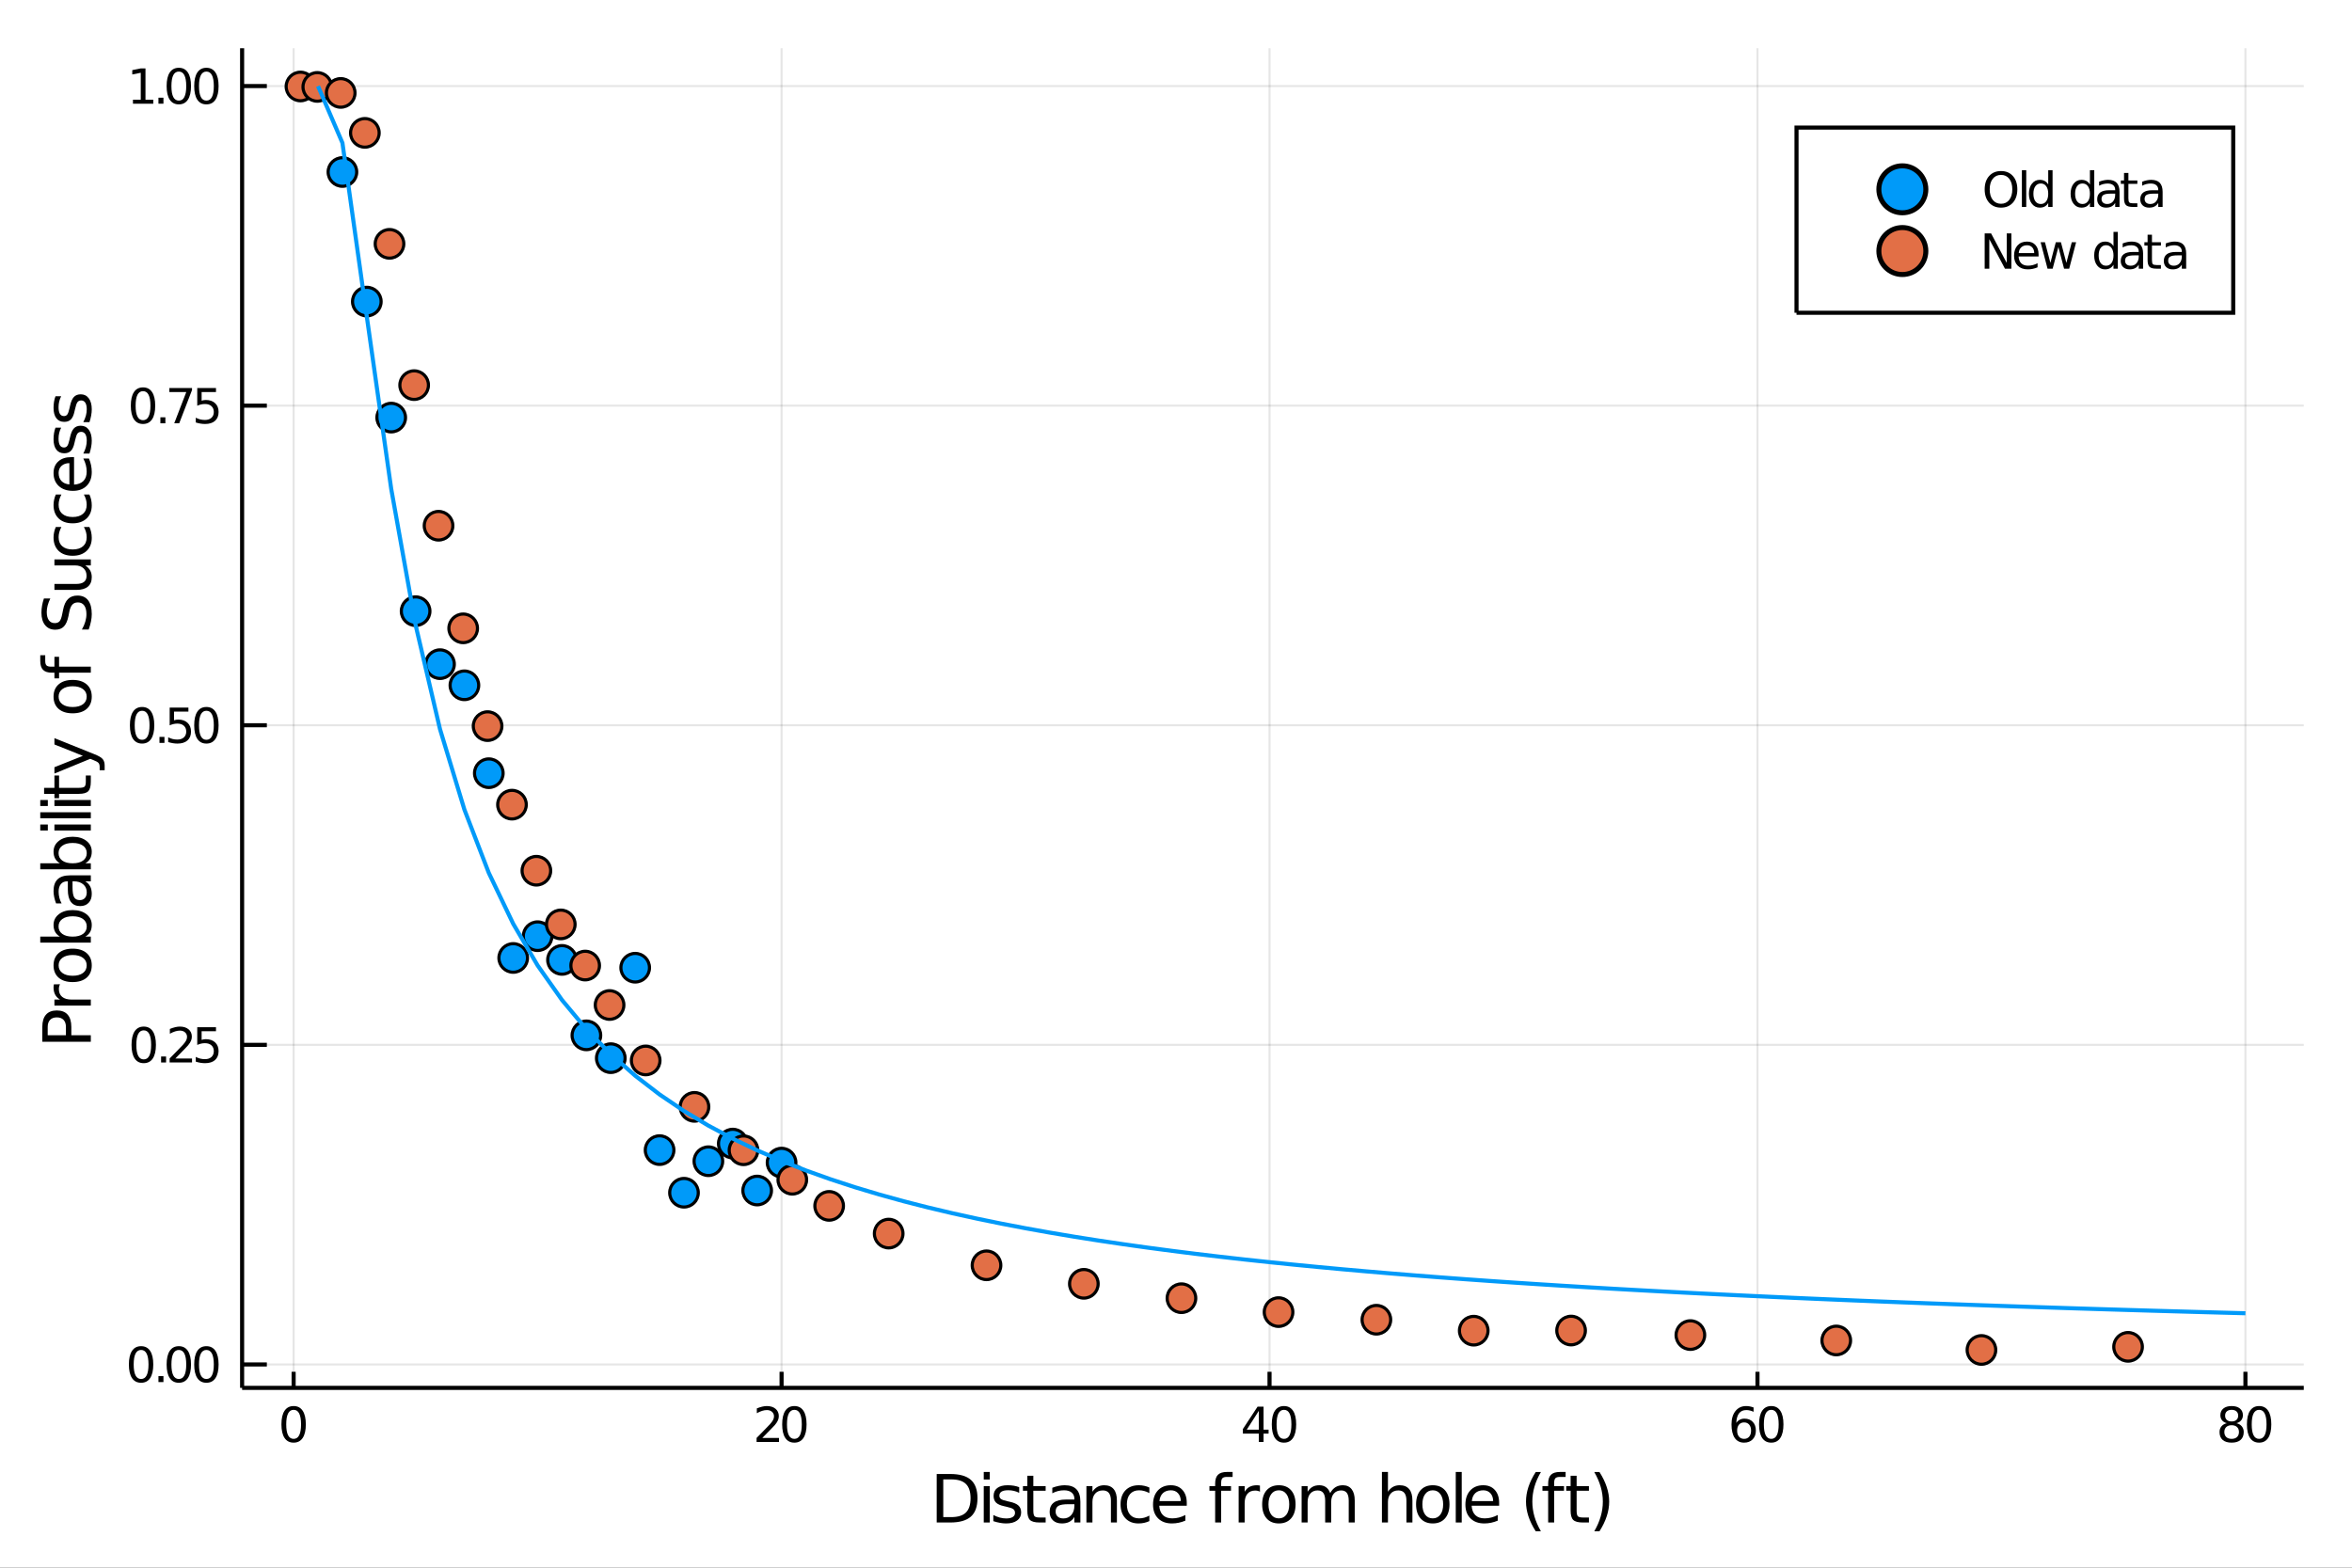 <?xml version="1.0" encoding="utf-8"?>
<svg xmlns="http://www.w3.org/2000/svg" xmlns:xlink="http://www.w3.org/1999/xlink" width="576" height="384" viewBox="0 0 2304 1536">
<rect x="0" y="0" width="2304" height="1536" fill="#333333" stroke="none"/>
<defs>
  <clipPath id="clip290">
    <rect x="0" y="0" width="2304" height="1536"/>
  </clipPath>
</defs>
<path clip-path="url(#clip290)" d="
M0 1536 L2304 1536 L2304 0 L0 0  Z
  " fill="#ffffff" fill-rule="evenodd" fill-opacity="1"/>
<defs>
  <clipPath id="clip291">
    <rect x="460" y="0" width="1614" height="1536"/>
  </clipPath>
</defs>
<path clip-path="url(#clip290)" d="
M237.17 1359.82 L2256.76 1359.82 L2256.76 47.244 L237.17 47.244  Z
  " fill="#ffffff" fill-rule="evenodd" fill-opacity="1"/>
<defs>
  <clipPath id="clip292">
    <rect x="237" y="47" width="2021" height="1314"/>
  </clipPath>
</defs>
<polyline clip-path="url(#clip292)" style="stroke:#000000; stroke-width:2; stroke-opacity:0.1; fill:none" points="
  287.636,1359.82 287.636,47.244 
  "/>
<polyline clip-path="url(#clip292)" style="stroke:#000000; stroke-width:2; stroke-opacity:0.1; fill:none" points="
  765.627,1359.82 765.627,47.244 
  "/>
<polyline clip-path="url(#clip292)" style="stroke:#000000; stroke-width:2; stroke-opacity:0.1; fill:none" points="
  1243.62,1359.82 1243.62,47.244 
  "/>
<polyline clip-path="url(#clip292)" style="stroke:#000000; stroke-width:2; stroke-opacity:0.1; fill:none" points="
  1721.61,1359.82 1721.61,47.244 
  "/>
<polyline clip-path="url(#clip292)" style="stroke:#000000; stroke-width:2; stroke-opacity:0.1; fill:none" points="
  2199.6,1359.82 2199.6,47.244 
  "/>
<polyline clip-path="url(#clip292)" style="stroke:#000000; stroke-width:2; stroke-opacity:0.1; fill:none" points="
  237.17,1336.87 2256.76,1336.87 
  "/>
<polyline clip-path="url(#clip292)" style="stroke:#000000; stroke-width:2; stroke-opacity:0.1; fill:none" points="
  237.17,1023.73 2256.76,1023.73 
  "/>
<polyline clip-path="url(#clip292)" style="stroke:#000000; stroke-width:2; stroke-opacity:0.1; fill:none" points="
  237.17,710.597 2256.76,710.597 
  "/>
<polyline clip-path="url(#clip292)" style="stroke:#000000; stroke-width:2; stroke-opacity:0.1; fill:none" points="
  237.17,397.459 2256.76,397.459 
  "/>
<polyline clip-path="url(#clip292)" style="stroke:#000000; stroke-width:2; stroke-opacity:0.1; fill:none" points="
  237.17,84.321 2256.76,84.321 
  "/>
<polyline clip-path="url(#clip290)" style="stroke:#000000; stroke-width:4; stroke-opacity:1; fill:none" points="
  237.17,1359.82 2256.76,1359.82 
  "/>
<polyline clip-path="url(#clip290)" style="stroke:#000000; stroke-width:4; stroke-opacity:1; fill:none" points="
  237.17,1359.82 237.17,47.244 
  "/>
<polyline clip-path="url(#clip290)" style="stroke:#000000; stroke-width:4; stroke-opacity:1; fill:none" points="
  287.636,1359.82 287.636,1344.07 
  "/>
<polyline clip-path="url(#clip290)" style="stroke:#000000; stroke-width:4; stroke-opacity:1; fill:none" points="
  765.627,1359.82 765.627,1344.07 
  "/>
<polyline clip-path="url(#clip290)" style="stroke:#000000; stroke-width:4; stroke-opacity:1; fill:none" points="
  1243.62,1359.82 1243.62,1344.07 
  "/>
<polyline clip-path="url(#clip290)" style="stroke:#000000; stroke-width:4; stroke-opacity:1; fill:none" points="
  1721.61,1359.82 1721.61,1344.07 
  "/>
<polyline clip-path="url(#clip290)" style="stroke:#000000; stroke-width:4; stroke-opacity:1; fill:none" points="
  2199.6,1359.82 2199.6,1344.07 
  "/>
<polyline clip-path="url(#clip290)" style="stroke:#000000; stroke-width:4; stroke-opacity:1; fill:none" points="
  237.17,1336.87 261.405,1336.87 
  "/>
<polyline clip-path="url(#clip290)" style="stroke:#000000; stroke-width:4; stroke-opacity:1; fill:none" points="
  237.17,1023.73 261.405,1023.73 
  "/>
<polyline clip-path="url(#clip290)" style="stroke:#000000; stroke-width:4; stroke-opacity:1; fill:none" points="
  237.17,710.597 261.405,710.597 
  "/>
<polyline clip-path="url(#clip290)" style="stroke:#000000; stroke-width:4; stroke-opacity:1; fill:none" points="
  237.17,397.459 261.405,397.459 
  "/>
<polyline clip-path="url(#clip290)" style="stroke:#000000; stroke-width:4; stroke-opacity:1; fill:none" points="
  237.17,84.321 261.405,84.321 
  "/>
<path clip-path="url(#clip290)" d="M 0 0 M287.636 1381.33 Q284.025 1381.33 282.196 1384.9 Q280.391 1388.44 280.391 1395.57 Q280.391 1402.67 282.196 1406.24 Q284.025 1409.78 287.636 1409.78 Q291.271 1409.78 293.076 1406.24 Q294.905 1402.67 294.905 1395.57 Q294.905 1388.44 293.076 1384.9 Q291.271 1381.33 287.636 1381.33 M287.636 1377.63 Q293.446 1377.63 296.502 1382.23 Q299.581 1386.82 299.581 1395.57 Q299.581 1404.29 296.502 1408.9 Q293.446 1413.48 287.636 1413.48 Q281.826 1413.48 278.747 1408.9 Q275.692 1404.29 275.692 1395.57 Q275.692 1386.82 278.747 1382.23 Q281.826 1377.63 287.636 1377.63 Z" fill="#000000" fill-rule="evenodd" fill-opacity="1" /><path clip-path="url(#clip290)" d="M 0 0 M746.773 1408.88 L763.092 1408.88 L763.092 1412.81 L741.148 1412.81 L741.148 1408.88 Q743.81 1406.12 748.393 1401.49 Q752.999 1396.84 754.18 1395.5 Q756.425 1392.97 757.305 1391.24 Q758.208 1389.48 758.208 1387.79 Q758.208 1385.03 756.263 1383.3 Q754.342 1381.56 751.24 1381.56 Q749.041 1381.56 746.587 1382.33 Q744.157 1383.09 741.379 1384.64 L741.379 1379.92 Q744.203 1378.78 746.657 1378.21 Q749.111 1377.63 751.148 1377.63 Q756.518 1377.63 759.712 1380.31 Q762.907 1383 762.907 1387.49 Q762.907 1389.62 762.097 1391.54 Q761.31 1393.44 759.203 1396.03 Q758.624 1396.7 755.523 1399.92 Q752.421 1403.11 746.773 1408.88 Z" fill="#000000" fill-rule="evenodd" fill-opacity="1" /><path clip-path="url(#clip290)" d="M 0 0 M778.161 1381.33 Q774.55 1381.33 772.722 1384.9 Q770.916 1388.44 770.916 1395.57 Q770.916 1402.67 772.722 1406.24 Q774.55 1409.78 778.161 1409.78 Q781.796 1409.78 783.601 1406.24 Q785.43 1402.67 785.43 1395.57 Q785.43 1388.44 783.601 1384.9 Q781.796 1381.33 778.161 1381.33 M778.161 1377.63 Q783.971 1377.63 787.027 1382.23 Q790.106 1386.82 790.106 1395.57 Q790.106 1404.29 787.027 1408.9 Q783.971 1413.48 778.161 1413.48 Q772.351 1413.48 769.272 1408.9 Q766.217 1404.29 766.217 1395.57 Q766.217 1386.82 769.272 1382.23 Q772.351 1377.63 778.161 1377.63 Z" fill="#000000" fill-rule="evenodd" fill-opacity="1" /><path clip-path="url(#clip290)" d="M 0 0 M1233.12 1382.33 L1221.31 1400.77 L1233.12 1400.77 L1233.12 1382.33 M1231.89 1378.25 L1237.77 1378.25 L1237.77 1400.77 L1242.7 1400.77 L1242.7 1404.66 L1237.77 1404.66 L1237.77 1412.81 L1233.12 1412.81 L1233.12 1404.66 L1217.52 1404.66 L1217.52 1400.15 L1231.89 1378.25 Z" fill="#000000" fill-rule="evenodd" fill-opacity="1" /><path clip-path="url(#clip290)" d="M 0 0 M1257.77 1381.33 Q1254.16 1381.33 1252.33 1384.9 Q1250.53 1388.44 1250.53 1395.57 Q1250.53 1402.67 1252.33 1406.24 Q1254.16 1409.78 1257.77 1409.78 Q1261.41 1409.78 1263.21 1406.24 Q1265.04 1402.67 1265.04 1395.57 Q1265.04 1388.44 1263.21 1384.9 Q1261.41 1381.33 1257.77 1381.33 M1257.77 1377.63 Q1263.58 1377.63 1266.64 1382.23 Q1269.72 1386.82 1269.72 1395.57 Q1269.72 1404.29 1266.64 1408.9 Q1263.58 1413.48 1257.77 1413.48 Q1251.96 1413.48 1248.88 1408.9 Q1245.83 1404.29 1245.83 1395.57 Q1245.83 1386.82 1248.88 1382.23 Q1251.96 1377.63 1257.77 1377.63 Z" fill="#000000" fill-rule="evenodd" fill-opacity="1" /><path clip-path="url(#clip290)" d="M 0 0 M1708.51 1393.67 Q1705.36 1393.67 1703.51 1395.82 Q1701.68 1397.97 1701.68 1401.72 Q1701.68 1405.45 1703.51 1407.63 Q1705.36 1409.78 1708.51 1409.78 Q1711.65 1409.78 1713.48 1407.63 Q1715.33 1405.45 1715.33 1401.72 Q1715.33 1397.97 1713.48 1395.82 Q1711.65 1393.67 1708.51 1393.67 M1717.79 1379.02 L1717.79 1383.27 Q1716.03 1382.44 1714.22 1382 Q1712.44 1381.56 1710.68 1381.56 Q1706.05 1381.56 1703.6 1384.69 Q1701.17 1387.81 1700.82 1394.13 Q1702.19 1392.12 1704.25 1391.05 Q1706.31 1389.96 1708.78 1389.96 Q1713.99 1389.96 1717 1393.14 Q1720.03 1396.28 1720.03 1401.72 Q1720.03 1407.05 1716.89 1410.27 Q1713.74 1413.48 1708.51 1413.48 Q1702.51 1413.48 1699.34 1408.9 Q1696.17 1404.29 1696.17 1395.57 Q1696.17 1387.37 1700.06 1382.51 Q1703.95 1377.63 1710.5 1377.63 Q1712.26 1377.63 1714.04 1377.97 Q1715.84 1378.32 1717.79 1379.02 Z" fill="#000000" fill-rule="evenodd" fill-opacity="1" /><path clip-path="url(#clip290)" d="M 0 0 M1735.1 1381.33 Q1731.49 1381.33 1729.66 1384.9 Q1727.86 1388.44 1727.86 1395.57 Q1727.86 1402.67 1729.66 1406.24 Q1731.49 1409.78 1735.1 1409.78 Q1738.74 1409.78 1740.54 1406.24 Q1742.37 1402.67 1742.37 1395.57 Q1742.37 1388.44 1740.54 1384.9 Q1738.74 1381.33 1735.1 1381.33 M1735.1 1377.63 Q1740.91 1377.63 1743.97 1382.23 Q1747.05 1386.82 1747.05 1395.57 Q1747.05 1404.29 1743.97 1408.9 Q1740.91 1413.48 1735.1 1413.48 Q1729.29 1413.48 1726.21 1408.9 Q1723.16 1404.29 1723.16 1395.57 Q1723.16 1386.82 1726.21 1382.23 Q1729.29 1377.63 1735.1 1377.63 Z" fill="#000000" fill-rule="evenodd" fill-opacity="1" /><path clip-path="url(#clip290)" d="M 0 0 M2186.09 1396.4 Q2182.76 1396.4 2180.84 1398.18 Q2178.94 1399.96 2178.94 1403.09 Q2178.94 1406.21 2180.84 1408 Q2182.76 1409.78 2186.09 1409.78 Q2189.42 1409.78 2191.35 1408 Q2193.27 1406.19 2193.27 1403.09 Q2193.27 1399.96 2191.35 1398.18 Q2189.45 1396.4 2186.09 1396.4 M2181.42 1394.41 Q2178.41 1393.67 2176.72 1391.61 Q2175.05 1389.55 2175.05 1386.59 Q2175.05 1382.44 2177.99 1380.03 Q2180.95 1377.63 2186.09 1377.63 Q2191.25 1377.63 2194.19 1380.03 Q2197.13 1382.44 2197.13 1386.59 Q2197.13 1389.55 2195.44 1391.61 Q2193.78 1393.67 2190.79 1394.41 Q2194.17 1395.2 2196.04 1397.49 Q2197.94 1399.78 2197.94 1403.09 Q2197.94 1408.11 2194.86 1410.8 Q2191.81 1413.48 2186.09 1413.48 Q2180.37 1413.48 2177.29 1410.8 Q2174.24 1408.11 2174.24 1403.09 Q2174.24 1399.78 2176.14 1397.49 Q2178.04 1395.2 2181.42 1394.41 M2179.7 1387.02 Q2179.7 1389.71 2181.37 1391.21 Q2183.06 1392.72 2186.09 1392.72 Q2189.1 1392.72 2190.79 1391.21 Q2192.5 1389.71 2192.5 1387.02 Q2192.5 1384.34 2190.79 1382.84 Q2189.1 1381.33 2186.09 1381.33 Q2183.06 1381.33 2181.37 1382.84 Q2179.7 1384.34 2179.7 1387.02 Z" fill="#000000" fill-rule="evenodd" fill-opacity="1" /><path clip-path="url(#clip290)" d="M 0 0 M2213.01 1381.33 Q2209.4 1381.33 2207.57 1384.9 Q2205.77 1388.44 2205.77 1395.57 Q2205.77 1402.67 2207.57 1406.24 Q2209.4 1409.78 2213.01 1409.78 Q2216.65 1409.78 2218.45 1406.24 Q2220.28 1402.67 2220.28 1395.57 Q2220.28 1388.44 2218.45 1384.9 Q2216.65 1381.33 2213.01 1381.33 M2213.01 1377.63 Q2218.82 1377.63 2221.88 1382.23 Q2224.96 1386.82 2224.96 1395.57 Q2224.96 1404.29 2221.88 1408.9 Q2218.82 1413.48 2213.01 1413.48 Q2207.2 1413.48 2204.12 1408.9 Q2201.07 1404.29 2201.07 1395.57 Q2201.07 1386.82 2204.12 1382.23 Q2207.2 1377.63 2213.01 1377.63 Z" fill="#000000" fill-rule="evenodd" fill-opacity="1" /><path clip-path="url(#clip290)" d="M 0 0 M138.205 1322.67 Q134.593 1322.67 132.765 1326.24 Q130.959 1329.78 130.959 1336.91 Q130.959 1344.01 132.765 1347.58 Q134.593 1351.12 138.205 1351.12 Q141.839 1351.12 143.644 1347.58 Q145.473 1344.01 145.473 1336.91 Q145.473 1329.78 143.644 1326.24 Q141.839 1322.67 138.205 1322.67 M138.205 1318.97 Q144.015 1318.97 147.07 1323.57 Q150.149 1328.16 150.149 1336.91 Q150.149 1345.63 147.07 1350.24 Q144.015 1354.82 138.205 1354.82 Q132.394 1354.82 129.316 1350.24 Q126.26 1345.63 126.26 1336.91 Q126.26 1328.16 129.316 1323.57 Q132.394 1318.97 138.205 1318.97 Z" fill="#000000" fill-rule="evenodd" fill-opacity="1" /><path clip-path="url(#clip290)" d="M 0 0 M155.218 1348.27 L160.103 1348.27 L160.103 1354.15 L155.218 1354.15 L155.218 1348.27 Z" fill="#000000" fill-rule="evenodd" fill-opacity="1" /><path clip-path="url(#clip290)" d="M 0 0 M175.172 1322.67 Q171.561 1322.67 169.732 1326.24 Q167.927 1329.78 167.927 1336.91 Q167.927 1344.01 169.732 1347.58 Q171.561 1351.12 175.172 1351.12 Q178.806 1351.12 180.612 1347.58 Q182.44 1344.01 182.44 1336.91 Q182.44 1329.78 180.612 1326.24 Q178.806 1322.67 175.172 1322.67 M175.172 1318.97 Q180.982 1318.97 184.038 1323.57 Q187.116 1328.16 187.116 1336.91 Q187.116 1345.63 184.038 1350.24 Q180.982 1354.82 175.172 1354.82 Q169.362 1354.82 166.283 1350.24 Q163.228 1345.63 163.228 1336.91 Q163.228 1328.16 166.283 1323.57 Q169.362 1318.97 175.172 1318.97 Z" fill="#000000" fill-rule="evenodd" fill-opacity="1" /><path clip-path="url(#clip290)" d="M 0 0 M202.186 1322.67 Q198.575 1322.67 196.746 1326.24 Q194.94 1329.78 194.94 1336.91 Q194.94 1344.01 196.746 1347.58 Q198.575 1351.12 202.186 1351.12 Q205.82 1351.12 207.625 1347.58 Q209.454 1344.01 209.454 1336.91 Q209.454 1329.78 207.625 1326.24 Q205.82 1322.67 202.186 1322.67 M202.186 1318.97 Q207.996 1318.97 211.051 1323.57 Q214.13 1328.16 214.13 1336.91 Q214.13 1345.63 211.051 1350.24 Q207.996 1354.82 202.186 1354.82 Q196.376 1354.82 193.297 1350.24 Q190.241 1345.63 190.241 1336.91 Q190.241 1328.16 193.297 1323.57 Q196.376 1318.97 202.186 1318.97 Z" fill="#000000" fill-rule="evenodd" fill-opacity="1" /><path clip-path="url(#clip290)" d="M 0 0 M140.797 1009.53 Q137.186 1009.53 135.357 1013.1 Q133.552 1016.64 133.552 1023.77 Q133.552 1030.88 135.357 1034.44 Q137.186 1037.98 140.797 1037.98 Q144.431 1037.98 146.237 1034.44 Q148.066 1030.88 148.066 1023.77 Q148.066 1016.64 146.237 1013.1 Q144.431 1009.53 140.797 1009.53 M140.797 1005.83 Q146.607 1005.83 149.663 1010.44 Q152.741 1015.02 152.741 1023.77 Q152.741 1032.5 149.663 1037.1 Q146.607 1041.69 140.797 1041.69 Q134.987 1041.69 131.908 1037.1 Q128.853 1032.5 128.853 1023.77 Q128.853 1015.02 131.908 1010.44 Q134.987 1005.83 140.797 1005.83 Z" fill="#000000" fill-rule="evenodd" fill-opacity="1" /><path clip-path="url(#clip290)" d="M 0 0 M157.811 1035.14 L162.695 1035.14 L162.695 1041.01 L157.811 1041.01 L157.811 1035.14 Z" fill="#000000" fill-rule="evenodd" fill-opacity="1" /><path clip-path="url(#clip290)" d="M 0 0 M171.792 1037.08 L188.112 1037.08 L188.112 1041.01 L166.167 1041.01 L166.167 1037.08 Q168.829 1034.33 173.413 1029.7 Q178.019 1025.04 179.2 1023.7 Q181.445 1021.18 182.325 1019.44 Q183.227 1017.68 183.227 1015.99 Q183.227 1013.24 181.283 1011.5 Q179.362 1009.77 176.26 1009.77 Q174.061 1009.77 171.607 1010.53 Q169.177 1011.29 166.399 1012.84 L166.399 1008.12 Q169.223 1006.99 171.677 1006.41 Q174.13 1005.83 176.167 1005.83 Q181.538 1005.83 184.732 1008.52 Q187.926 1011.2 187.926 1015.69 Q187.926 1017.82 187.116 1019.74 Q186.329 1021.64 184.223 1024.23 Q183.644 1024.9 180.542 1028.12 Q177.44 1031.32 171.792 1037.08 Z" fill="#000000" fill-rule="evenodd" fill-opacity="1" /><path clip-path="url(#clip290)" d="M 0 0 M193.227 1006.45 L211.584 1006.45 L211.584 1010.39 L197.51 1010.39 L197.51 1018.86 Q198.528 1018.51 199.547 1018.35 Q200.565 1018.17 201.584 1018.17 Q207.371 1018.17 210.75 1021.34 Q214.13 1024.51 214.13 1029.93 Q214.13 1035.51 210.658 1038.61 Q207.186 1041.69 200.866 1041.69 Q198.69 1041.69 196.422 1041.32 Q194.176 1040.95 191.769 1040.2 L191.769 1035.51 Q193.852 1036.64 196.075 1037.2 Q198.297 1037.75 200.774 1037.75 Q204.778 1037.75 207.116 1035.64 Q209.454 1033.54 209.454 1029.93 Q209.454 1026.32 207.116 1024.21 Q204.778 1022.1 200.774 1022.1 Q198.899 1022.1 197.024 1022.52 Q195.172 1022.94 193.227 1023.82 L193.227 1006.45 Z" fill="#000000" fill-rule="evenodd" fill-opacity="1" /><path clip-path="url(#clip290)" d="M 0 0 M139.2 696.396 Q135.589 696.396 133.76 699.96 Q131.955 703.502 131.955 710.632 Q131.955 717.738 133.76 721.303 Q135.589 724.845 139.2 724.845 Q142.834 724.845 144.64 721.303 Q146.468 717.738 146.468 710.632 Q146.468 703.502 144.64 699.96 Q142.834 696.396 139.2 696.396 M139.2 692.692 Q145.01 692.692 148.066 697.298 Q151.144 701.882 151.144 710.632 Q151.144 719.359 148.066 723.965 Q145.01 728.548 139.2 728.548 Q133.39 728.548 130.311 723.965 Q127.256 719.359 127.256 710.632 Q127.256 701.882 130.311 697.298 Q133.39 692.692 139.2 692.692 Z" fill="#000000" fill-rule="evenodd" fill-opacity="1" /><path clip-path="url(#clip290)" d="M 0 0 M156.214 721.997 L161.098 721.997 L161.098 727.877 L156.214 727.877 L156.214 721.997 Z" fill="#000000" fill-rule="evenodd" fill-opacity="1" /><path clip-path="url(#clip290)" d="M 0 0 M166.214 693.317 L184.57 693.317 L184.57 697.252 L170.496 697.252 L170.496 705.724 Q171.515 705.377 172.533 705.215 Q173.552 705.03 174.57 705.03 Q180.357 705.03 183.737 708.201 Q187.116 711.372 187.116 716.789 Q187.116 722.368 183.644 725.47 Q180.172 728.548 173.852 728.548 Q171.677 728.548 169.408 728.178 Q167.163 727.808 164.755 727.067 L164.755 722.368 Q166.839 723.502 169.061 724.058 Q171.283 724.613 173.76 724.613 Q177.765 724.613 180.102 722.507 Q182.44 720.4 182.44 716.789 Q182.44 713.178 180.102 711.072 Q177.765 708.965 173.76 708.965 Q171.885 708.965 170.01 709.382 Q168.158 709.798 166.214 710.678 L166.214 693.317 Z" fill="#000000" fill-rule="evenodd" fill-opacity="1" /><path clip-path="url(#clip290)" d="M 0 0 M202.186 696.396 Q198.575 696.396 196.746 699.96 Q194.94 703.502 194.94 710.632 Q194.94 717.738 196.746 721.303 Q198.575 724.845 202.186 724.845 Q205.82 724.845 207.625 721.303 Q209.454 717.738 209.454 710.632 Q209.454 703.502 207.625 699.96 Q205.82 696.396 202.186 696.396 M202.186 692.692 Q207.996 692.692 211.051 697.298 Q214.13 701.882 214.13 710.632 Q214.13 719.359 211.051 723.965 Q207.996 728.548 202.186 728.548 Q196.376 728.548 193.297 723.965 Q190.241 719.359 190.241 710.632 Q190.241 701.882 193.297 697.298 Q196.376 692.692 202.186 692.692 Z" fill="#000000" fill-rule="evenodd" fill-opacity="1" /><path clip-path="url(#clip290)" d="M 0 0 M140.103 383.258 Q136.492 383.258 134.663 386.823 Q132.857 390.364 132.857 397.494 Q132.857 404.6 134.663 408.165 Q136.492 411.707 140.103 411.707 Q143.737 411.707 145.542 408.165 Q147.371 404.6 147.371 397.494 Q147.371 390.364 145.542 386.823 Q143.737 383.258 140.103 383.258 M140.103 379.554 Q145.913 379.554 148.968 384.161 Q152.047 388.744 152.047 397.494 Q152.047 406.221 148.968 410.827 Q145.913 415.41 140.103 415.41 Q134.293 415.41 131.214 410.827 Q128.158 406.221 128.158 397.494 Q128.158 388.744 131.214 384.161 Q134.293 379.554 140.103 379.554 Z" fill="#000000" fill-rule="evenodd" fill-opacity="1" /><path clip-path="url(#clip290)" d="M 0 0 M157.116 408.859 L162.001 408.859 L162.001 414.739 L157.116 414.739 L157.116 408.859 Z" fill="#000000" fill-rule="evenodd" fill-opacity="1" /><path clip-path="url(#clip290)" d="M 0 0 M165.89 380.179 L188.112 380.179 L188.112 382.17 L175.565 414.739 L170.681 414.739 L182.487 384.114 L165.89 384.114 L165.89 380.179 Z" fill="#000000" fill-rule="evenodd" fill-opacity="1" /><path clip-path="url(#clip290)" d="M 0 0 M193.227 380.179 L211.584 380.179 L211.584 384.114 L197.51 384.114 L197.51 392.586 Q198.528 392.239 199.547 392.077 Q200.565 391.892 201.584 391.892 Q207.371 391.892 210.75 395.063 Q214.13 398.235 214.13 403.651 Q214.13 409.23 210.658 412.332 Q207.186 415.41 200.866 415.41 Q198.69 415.41 196.422 415.04 Q194.176 414.67 191.769 413.929 L191.769 409.23 Q193.852 410.364 196.075 410.92 Q198.297 411.475 200.774 411.475 Q204.778 411.475 207.116 409.369 Q209.454 407.262 209.454 403.651 Q209.454 400.04 207.116 397.934 Q204.778 395.827 200.774 395.827 Q198.899 395.827 197.024 396.244 Q195.172 396.66 193.227 397.54 L193.227 380.179 Z" fill="#000000" fill-rule="evenodd" fill-opacity="1" /><path clip-path="url(#clip290)" d="M 0 0 M130.242 97.666 L137.88 97.666 L137.88 71.3 L129.57 72.967 L129.57 68.708 L137.834 67.041 L142.51 67.041 L142.51 97.666 L150.149 97.666 L150.149 101.601 L130.242 101.601 L130.242 97.666 Z" fill="#000000" fill-rule="evenodd" fill-opacity="1" /><path clip-path="url(#clip290)" d="M 0 0 M155.218 95.722 L160.103 95.722 L160.103 101.601 L155.218 101.601 L155.218 95.722 Z" fill="#000000" fill-rule="evenodd" fill-opacity="1" /><path clip-path="url(#clip290)" d="M 0 0 M175.172 70.12 Q171.561 70.12 169.732 73.685 Q167.927 77.226 167.927 84.356 Q167.927 91.462 169.732 95.027 Q171.561 98.569 175.172 98.569 Q178.806 98.569 180.612 95.027 Q182.44 91.462 182.44 84.356 Q182.44 77.226 180.612 73.685 Q178.806 70.12 175.172 70.12 M175.172 66.416 Q180.982 66.416 184.038 71.023 Q187.116 75.606 187.116 84.356 Q187.116 93.083 184.038 97.689 Q180.982 102.273 175.172 102.273 Q169.362 102.273 166.283 97.689 Q163.228 93.083 163.228 84.356 Q163.228 75.606 166.283 71.023 Q169.362 66.416 175.172 66.416 Z" fill="#000000" fill-rule="evenodd" fill-opacity="1" /><path clip-path="url(#clip290)" d="M 0 0 M202.186 70.12 Q198.575 70.12 196.746 73.685 Q194.94 77.226 194.94 84.356 Q194.94 91.462 196.746 95.027 Q198.575 98.569 202.186 98.569 Q205.82 98.569 207.625 95.027 Q209.454 91.462 209.454 84.356 Q209.454 77.226 207.625 73.685 Q205.82 70.12 202.186 70.12 M202.186 66.416 Q207.996 66.416 211.051 71.023 Q214.13 75.606 214.13 84.356 Q214.13 93.083 211.051 97.689 Q207.996 102.273 202.186 102.273 Q196.376 102.273 193.297 97.689 Q190.241 93.083 190.241 84.356 Q190.241 75.606 193.297 71.023 Q196.376 66.416 202.186 66.416 Z" fill="#000000" fill-rule="evenodd" fill-opacity="1" /><path clip-path="url(#clip290)" d="M 0 0 M924.015 1449.49 L924.015 1486.44 L931.781 1486.44 Q941.616 1486.44 946.167 1481.98 Q950.751 1477.53 950.751 1467.92 Q950.751 1458.37 946.167 1453.94 Q941.616 1449.49 931.781 1449.49 L924.015 1449.49 M917.585 1444.2 L930.794 1444.2 Q944.608 1444.2 951.069 1449.96 Q957.53 1455.69 957.53 1467.92 Q957.53 1480.2 951.037 1485.96 Q944.544 1491.72 930.794 1491.72 L917.585 1491.72 L917.585 1444.2 Z" fill="#000000" fill-rule="evenodd" fill-opacity="1" /><path clip-path="url(#clip290)" d="M 0 0 M963.673 1456.08 L969.53 1456.08 L969.53 1491.72 L963.673 1491.72 L963.673 1456.08 M963.673 1442.2 L969.53 1442.2 L969.53 1449.61 L963.673 1449.61 L963.673 1442.2 Z" fill="#000000" fill-rule="evenodd" fill-opacity="1" /><path clip-path="url(#clip290)" d="M 0 0 M998.398 1457.13 L998.398 1462.66 Q995.915 1461.39 993.242 1460.75 Q990.568 1460.12 987.704 1460.12 Q983.343 1460.12 981.147 1461.45 Q978.983 1462.79 978.983 1465.47 Q978.983 1467.5 980.542 1468.68 Q982.102 1469.83 986.812 1470.88 L988.818 1471.32 Q995.056 1472.66 997.666 1475.11 Q1000.31 1477.53 1000.31 1481.89 Q1000.31 1486.85 996.361 1489.75 Q992.446 1492.65 985.571 1492.65 Q982.707 1492.65 979.587 1492.07 Q976.5 1491.53 973.063 1490.42 L973.063 1484.37 Q976.309 1486.06 979.46 1486.92 Q982.611 1487.75 985.698 1487.75 Q989.836 1487.75 992.064 1486.34 Q994.292 1484.91 994.292 1482.33 Q994.292 1479.95 992.669 1478.67 Q991.077 1477.4 985.635 1476.22 L983.598 1475.75 Q978.155 1474.6 975.736 1472.24 Q973.317 1469.86 973.317 1465.72 Q973.317 1460.69 976.882 1457.95 Q980.447 1455.22 987.003 1455.22 Q990.25 1455.22 993.115 1455.69 Q995.979 1456.17 998.398 1457.13 Z" fill="#000000" fill-rule="evenodd" fill-opacity="1" /><path clip-path="url(#clip290)" d="M 0 0 M1012.24 1445.95 L1012.24 1456.08 L1024.31 1456.08 L1024.31 1460.63 L1012.24 1460.63 L1012.24 1479.98 Q1012.24 1484.34 1013.42 1485.58 Q1014.63 1486.82 1018.29 1486.82 L1024.31 1486.82 L1024.31 1491.72 L1018.29 1491.72 Q1011.51 1491.72 1008.93 1489.21 Q1006.36 1486.66 1006.36 1479.98 L1006.36 1460.63 L1002.06 1460.63 L1002.06 1456.08 L1006.36 1456.08 L1006.36 1445.95 L1012.24 1445.95 Z" fill="#000000" fill-rule="evenodd" fill-opacity="1" /><path clip-path="url(#clip290)" d="M 0 0 M1046.65 1473.8 Q1039.55 1473.8 1036.82 1475.43 Q1034.08 1477.05 1034.08 1480.97 Q1034.08 1484.08 1036.11 1485.93 Q1038.18 1487.75 1041.72 1487.75 Q1046.59 1487.75 1049.51 1484.31 Q1052.47 1480.84 1052.47 1475.11 L1052.47 1473.8 L1046.65 1473.8 M1058.33 1471.39 L1058.33 1491.72 L1052.47 1491.72 L1052.47 1486.31 Q1050.47 1489.56 1047.48 1491.12 Q1044.49 1492.65 1040.16 1492.65 Q1034.68 1492.65 1031.44 1489.59 Q1028.22 1486.5 1028.22 1481.35 Q1028.22 1475.33 1032.23 1472.28 Q1036.27 1469.22 1044.26 1469.22 L1052.47 1469.22 L1052.47 1468.65 Q1052.47 1464.61 1049.8 1462.41 Q1047.16 1460.18 1042.35 1460.18 Q1039.3 1460.18 1036.4 1460.91 Q1033.5 1461.65 1030.83 1463.11 L1030.83 1457.7 Q1034.05 1456.46 1037.07 1455.85 Q1040.09 1455.22 1042.96 1455.22 Q1050.69 1455.22 1054.51 1459.23 Q1058.33 1463.24 1058.33 1471.39 Z" fill="#000000" fill-rule="evenodd" fill-opacity="1" /><path clip-path="url(#clip290)" d="M 0 0 M1094.11 1470.21 L1094.11 1491.72 L1088.25 1491.72 L1088.25 1470.4 Q1088.25 1465.34 1086.28 1462.82 Q1084.3 1460.31 1080.36 1460.31 Q1075.61 1460.31 1072.88 1463.33 Q1070.14 1466.36 1070.14 1471.58 L1070.14 1491.72 L1064.25 1491.72 L1064.25 1456.08 L1070.14 1456.08 L1070.14 1461.61 Q1072.24 1458.4 1075.07 1456.81 Q1077.94 1455.22 1081.66 1455.22 Q1087.8 1455.22 1090.96 1459.04 Q1094.11 1462.82 1094.11 1470.21 Z" fill="#000000" fill-rule="evenodd" fill-opacity="1" /><path clip-path="url(#clip290)" d="M 0 0 M1125.9 1457.44 L1125.9 1462.92 Q1123.42 1461.55 1120.91 1460.88 Q1118.42 1460.18 1115.88 1460.18 Q1110.18 1460.18 1107.03 1463.81 Q1103.88 1467.41 1103.88 1473.93 Q1103.88 1480.46 1107.03 1484.08 Q1110.18 1487.68 1115.88 1487.68 Q1118.42 1487.68 1120.91 1487.01 Q1123.42 1486.31 1125.9 1484.94 L1125.9 1490.36 Q1123.45 1491.5 1120.81 1492.07 Q1118.2 1492.65 1115.24 1492.65 Q1107.19 1492.65 1102.45 1487.59 Q1097.7 1482.53 1097.7 1473.93 Q1097.7 1465.21 1102.48 1460.21 Q1107.28 1455.22 1115.62 1455.22 Q1118.33 1455.22 1120.91 1455.79 Q1123.48 1456.33 1125.9 1457.44 Z" fill="#000000" fill-rule="evenodd" fill-opacity="1" /><path clip-path="url(#clip290)" d="M 0 0 M1162.54 1472.44 L1162.54 1475.3 L1135.61 1475.3 Q1135.99 1481.35 1139.24 1484.53 Q1142.52 1487.68 1148.34 1487.68 Q1151.72 1487.68 1154.87 1486.85 Q1158.05 1486.03 1161.17 1484.37 L1161.17 1489.91 Q1158.02 1491.25 1154.71 1491.95 Q1151.4 1492.65 1147.99 1492.65 Q1139.46 1492.65 1134.47 1487.68 Q1129.5 1482.72 1129.5 1474.25 Q1129.5 1465.5 1134.21 1460.37 Q1138.95 1455.22 1146.97 1455.22 Q1154.17 1455.22 1158.34 1459.86 Q1162.54 1464.48 1162.54 1472.44 M1156.68 1470.72 Q1156.62 1465.91 1153.98 1463.05 Q1151.37 1460.18 1147.04 1460.18 Q1142.14 1460.18 1139.18 1462.95 Q1136.25 1465.72 1135.8 1470.75 L1156.68 1470.72 Z" fill="#000000" fill-rule="evenodd" fill-opacity="1" /><path clip-path="url(#clip290)" d="M 0 0 M1207.45 1442.2 L1207.45 1447.07 L1201.85 1447.07 Q1198.7 1447.07 1197.45 1448.34 Q1196.24 1449.61 1196.24 1452.92 L1196.24 1456.08 L1205.89 1456.08 L1205.89 1460.63 L1196.24 1460.63 L1196.24 1491.72 L1190.36 1491.72 L1190.36 1460.63 L1184.75 1460.63 L1184.75 1456.08 L1190.36 1456.08 L1190.36 1453.59 Q1190.36 1447.64 1193.13 1444.94 Q1195.89 1442.2 1201.91 1442.2 L1207.45 1442.2 Z" fill="#000000" fill-rule="evenodd" fill-opacity="1" /><path clip-path="url(#clip290)" d="M 0 0 M1234.25 1461.55 Q1233.26 1460.98 1232.08 1460.72 Q1230.94 1460.44 1229.54 1460.44 Q1224.57 1460.44 1221.9 1463.68 Q1219.26 1466.9 1219.26 1472.95 L1219.26 1491.72 L1213.37 1491.72 L1213.37 1456.08 L1219.26 1456.08 L1219.26 1461.61 Q1221.1 1458.37 1224.06 1456.81 Q1227.02 1455.22 1231.26 1455.22 Q1231.86 1455.22 1232.59 1455.31 Q1233.32 1455.38 1234.22 1455.53 L1234.25 1461.55 Z" fill="#000000" fill-rule="evenodd" fill-opacity="1" /><path clip-path="url(#clip290)" d="M 0 0 M1252.77 1460.18 Q1248.06 1460.18 1245.32 1463.87 Q1242.59 1467.53 1242.59 1473.93 Q1242.59 1480.33 1245.29 1484.02 Q1248.03 1487.68 1252.77 1487.68 Q1257.45 1487.68 1260.19 1483.99 Q1262.92 1480.3 1262.92 1473.93 Q1262.92 1467.6 1260.19 1463.91 Q1257.45 1460.18 1252.77 1460.18 M1252.77 1455.22 Q1260.41 1455.22 1264.77 1460.18 Q1269.13 1465.15 1269.13 1473.93 Q1269.13 1482.68 1264.77 1487.68 Q1260.41 1492.65 1252.77 1492.65 Q1245.1 1492.65 1240.74 1487.68 Q1236.41 1482.68 1236.41 1473.93 Q1236.41 1465.15 1240.74 1460.18 Q1245.1 1455.22 1252.77 1455.22 Z" fill="#000000" fill-rule="evenodd" fill-opacity="1" /><path clip-path="url(#clip290)" d="M 0 0 M1303.03 1462.92 Q1305.23 1458.97 1308.28 1457.09 Q1311.34 1455.22 1315.47 1455.22 Q1321.04 1455.22 1324.07 1459.13 Q1327.09 1463.01 1327.09 1470.21 L1327.09 1491.72 L1321.2 1491.72 L1321.2 1470.4 Q1321.2 1465.27 1319.39 1462.79 Q1317.57 1460.31 1313.85 1460.31 Q1309.3 1460.31 1306.66 1463.33 Q1304.02 1466.36 1304.02 1471.58 L1304.02 1491.72 L1298.13 1491.72 L1298.13 1470.4 Q1298.13 1465.24 1296.31 1462.79 Q1294.5 1460.31 1290.71 1460.31 Q1286.22 1460.31 1283.58 1463.36 Q1280.94 1466.39 1280.94 1471.58 L1280.94 1491.72 L1275.05 1491.72 L1275.05 1456.08 L1280.94 1456.08 L1280.94 1461.61 Q1282.95 1458.34 1285.75 1456.78 Q1288.55 1455.22 1292.4 1455.22 Q1296.28 1455.22 1298.99 1457.19 Q1301.72 1459.16 1303.03 1462.92 Z" fill="#000000" fill-rule="evenodd" fill-opacity="1" /><path clip-path="url(#clip290)" d="M 0 0 M1383.59 1470.21 L1383.59 1491.72 L1377.73 1491.72 L1377.73 1470.4 Q1377.73 1465.34 1375.76 1462.82 Q1373.78 1460.31 1369.84 1460.31 Q1365.09 1460.31 1362.36 1463.33 Q1359.62 1466.36 1359.62 1471.58 L1359.62 1491.72 L1353.73 1491.72 L1353.73 1442.2 L1359.62 1442.2 L1359.62 1461.61 Q1361.72 1458.4 1364.55 1456.81 Q1367.42 1455.22 1371.14 1455.22 Q1377.28 1455.22 1380.44 1459.04 Q1383.59 1462.82 1383.59 1470.21 Z" fill="#000000" fill-rule="evenodd" fill-opacity="1" /><path clip-path="url(#clip290)" d="M 0 0 M1403.54 1460.18 Q1398.83 1460.18 1396.1 1463.87 Q1393.36 1467.53 1393.36 1473.93 Q1393.36 1480.33 1396.06 1484.02 Q1398.8 1487.68 1403.54 1487.68 Q1408.22 1487.68 1410.96 1483.99 Q1413.7 1480.3 1413.7 1473.93 Q1413.7 1467.6 1410.96 1463.91 Q1408.22 1460.18 1403.54 1460.18 M1403.54 1455.22 Q1411.18 1455.22 1415.54 1460.18 Q1419.9 1465.15 1419.9 1473.93 Q1419.9 1482.68 1415.54 1487.68 Q1411.18 1492.65 1403.54 1492.65 Q1395.87 1492.65 1391.51 1487.68 Q1387.18 1482.68 1387.18 1473.93 Q1387.18 1465.15 1391.51 1460.18 Q1395.87 1455.22 1403.54 1455.22 Z" fill="#000000" fill-rule="evenodd" fill-opacity="1" /><path clip-path="url(#clip290)" d="M 0 0 M1426.05 1442.2 L1431.9 1442.2 L1431.9 1491.72 L1426.05 1491.72 L1426.05 1442.2 Z" fill="#000000" fill-rule="evenodd" fill-opacity="1" /><path clip-path="url(#clip290)" d="M 0 0 M1468.54 1472.44 L1468.54 1475.3 L1441.61 1475.3 Q1441.99 1481.35 1445.24 1484.53 Q1448.52 1487.68 1454.34 1487.68 Q1457.72 1487.68 1460.87 1486.85 Q1464.05 1486.03 1467.17 1484.37 L1467.17 1489.91 Q1464.02 1491.25 1460.71 1491.95 Q1457.4 1492.65 1453.99 1492.65 Q1445.46 1492.65 1440.46 1487.68 Q1435.5 1482.72 1435.5 1474.25 Q1435.5 1465.5 1440.21 1460.37 Q1444.95 1455.22 1452.97 1455.22 Q1460.17 1455.22 1464.34 1459.86 Q1468.54 1464.48 1468.54 1472.44 M1462.68 1470.72 Q1462.62 1465.91 1459.98 1463.05 Q1457.37 1460.18 1453.04 1460.18 Q1448.14 1460.18 1445.18 1462.95 Q1442.25 1465.72 1441.8 1470.75 L1462.68 1470.72 Z" fill="#000000" fill-rule="evenodd" fill-opacity="1" /><path clip-path="url(#clip290)" d="M 0 0 M1509.47 1442.26 Q1505.2 1449.58 1503.13 1456.74 Q1501.07 1463.91 1501.07 1471.26 Q1501.07 1478.61 1503.13 1485.84 Q1505.24 1493.03 1509.47 1500.32 L1504.38 1500.32 Q1499.6 1492.84 1497.21 1485.61 Q1494.86 1478.39 1494.86 1471.26 Q1494.86 1464.16 1497.21 1456.97 Q1499.57 1449.77 1504.38 1442.26 L1509.47 1442.26 Z" fill="#000000" fill-rule="evenodd" fill-opacity="1" /><path clip-path="url(#clip290)" d="M 0 0 M1533.66 1442.2 L1533.66 1447.07 L1528.06 1447.07 Q1524.91 1447.07 1523.66 1448.34 Q1522.45 1449.61 1522.45 1452.92 L1522.45 1456.08 L1532.1 1456.08 L1532.1 1460.63 L1522.45 1460.63 L1522.45 1491.72 L1516.57 1491.72 L1516.57 1460.63 L1510.96 1460.63 L1510.96 1456.08 L1516.57 1456.08 L1516.57 1453.59 Q1516.57 1447.64 1519.34 1444.94 Q1522.1 1442.2 1528.12 1442.2 L1533.66 1442.2 Z" fill="#000000" fill-rule="evenodd" fill-opacity="1" /><path clip-path="url(#clip290)" d="M 0 0 M1544.45 1445.95 L1544.45 1456.08 L1556.51 1456.08 L1556.51 1460.63 L1544.45 1460.63 L1544.45 1479.98 Q1544.45 1484.34 1545.63 1485.58 Q1546.84 1486.82 1550.5 1486.82 L1556.51 1486.82 L1556.51 1491.72 L1550.5 1491.72 Q1543.72 1491.72 1541.14 1489.21 Q1538.56 1486.66 1538.56 1479.98 L1538.56 1460.63 L1534.26 1460.63 L1534.26 1456.08 L1538.56 1456.08 L1538.56 1445.95 L1544.45 1445.95 Z" fill="#000000" fill-rule="evenodd" fill-opacity="1" /><path clip-path="url(#clip290)" d="M 0 0 M1561.73 1442.26 L1566.82 1442.26 Q1571.6 1449.77 1573.95 1456.97 Q1576.34 1464.16 1576.34 1471.26 Q1576.34 1478.39 1573.95 1485.61 Q1571.6 1492.84 1566.82 1500.32 L1561.73 1500.32 Q1565.96 1493.03 1568.03 1485.84 Q1570.13 1478.61 1570.13 1471.26 Q1570.13 1463.91 1568.03 1456.74 Q1565.96 1449.58 1561.73 1442.26 Z" fill="#000000" fill-rule="evenodd" fill-opacity="1" /><path clip-path="url(#clip290)" d="M 0 0 M46.728 1014.29 L64.584 1014.29 L64.584 1006.21 Q64.584 1001.72 62.26 999.267 Q59.937 996.816 55.64 996.816 Q51.375 996.816 49.051 999.267 Q46.728 1001.72 46.728 1006.21 L46.728 1014.29 M41.444 1020.72 L41.444 1006.21 Q41.444 998.216 45.073 994.142 Q48.669 990.037 55.64 990.037 Q62.674 990.037 66.27 994.142 Q69.867 998.216 69.867 1006.21 L69.867 1014.29 L88.964 1014.29 L88.964 1020.72 L41.444 1020.72 Z" fill="#000000" fill-rule="evenodd" fill-opacity="1" /><path clip-path="url(#clip290)" d="M 0 0 M58.791 964.383 Q58.218 965.369 57.963 966.547 Q57.677 967.693 57.677 969.093 Q57.677 974.059 60.923 976.732 Q64.138 979.374 70.185 979.374 L88.964 979.374 L88.964 985.262 L53.316 985.262 L53.316 979.374 L58.854 979.374 Q55.608 977.528 54.048 974.568 Q52.457 971.608 52.457 967.375 Q52.457 966.77 52.552 966.038 Q52.616 965.306 52.775 964.415 L58.791 964.383 Z" fill="#000000" fill-rule="evenodd" fill-opacity="1" /><path clip-path="url(#clip290)" d="M 0 0 M57.422 945.859 Q57.422 950.569 61.114 953.306 Q64.775 956.044 71.172 956.044 Q77.57 956.044 81.262 953.338 Q84.922 950.601 84.922 945.859 Q84.922 941.18 81.23 938.442 Q77.538 935.705 71.172 935.705 Q64.838 935.705 61.146 938.442 Q57.422 941.18 57.422 945.859 M52.457 945.859 Q52.457 938.22 57.422 933.859 Q62.387 929.499 71.172 929.499 Q79.925 929.499 84.922 933.859 Q89.887 938.22 89.887 945.859 Q89.887 953.529 84.922 957.89 Q79.925 962.218 71.172 962.218 Q62.387 962.218 57.422 957.89 Q52.457 953.529 52.457 945.859 Z" fill="#000000" fill-rule="evenodd" fill-opacity="1" /><path clip-path="url(#clip290)" d="M 0 0 M71.172 897.766 Q64.711 897.766 61.05 900.439 Q57.358 903.081 57.358 907.728 Q57.358 912.375 61.05 915.048 Q64.711 917.69 71.172 917.69 Q77.633 917.69 81.325 915.048 Q84.986 912.375 84.986 907.728 Q84.986 903.081 81.325 900.439 Q77.633 897.766 71.172 897.766 M58.727 917.69 Q55.544 915.844 54.016 913.043 Q52.457 910.211 52.457 906.296 Q52.457 899.803 57.613 895.76 Q62.769 891.686 71.172 891.686 Q79.575 891.686 84.731 895.76 Q89.887 899.803 89.887 906.296 Q89.887 910.211 88.359 913.043 Q86.8 915.844 83.617 917.69 L88.964 917.69 L88.964 923.579 L39.439 923.579 L39.439 917.69 L58.727 917.69 Z" fill="#000000" fill-rule="evenodd" fill-opacity="1" /><path clip-path="url(#clip290)" d="M 0 0 M71.045 869.343 Q71.045 876.44 72.668 879.178 Q74.291 881.915 78.206 881.915 Q81.325 881.915 83.171 879.878 Q84.986 877.809 84.986 874.276 Q84.986 869.406 81.548 866.478 Q78.079 863.518 72.35 863.518 L71.045 863.518 L71.045 869.343 M68.626 857.662 L88.964 857.662 L88.964 863.518 L83.553 863.518 Q86.8 865.523 88.359 868.515 Q89.887 871.507 89.887 875.836 Q89.887 881.31 86.832 884.557 Q83.744 887.771 78.588 887.771 Q72.573 887.771 69.517 883.761 Q66.461 879.719 66.461 871.73 L66.461 863.518 L65.888 863.518 Q61.846 863.518 59.65 866.192 Q57.422 868.833 57.422 873.64 Q57.422 876.695 58.154 879.591 Q58.886 882.488 60.35 885.161 L54.94 885.161 Q53.698 881.947 53.093 878.923 Q52.457 875.899 52.457 873.035 Q52.457 865.3 56.467 861.481 Q60.478 857.662 68.626 857.662 Z" fill="#000000" fill-rule="evenodd" fill-opacity="1" /><path clip-path="url(#clip290)" d="M 0 0 M71.172 825.929 Q64.711 825.929 61.05 828.602 Q57.358 831.244 57.358 835.891 Q57.358 840.538 61.05 843.211 Q64.711 845.853 71.172 845.853 Q77.633 845.853 81.325 843.211 Q84.986 840.538 84.986 835.891 Q84.986 831.244 81.325 828.602 Q77.633 825.929 71.172 825.929 M58.727 845.853 Q55.544 844.007 54.016 841.206 Q52.457 838.374 52.457 834.459 Q52.457 827.966 57.613 823.923 Q62.769 819.849 71.172 819.849 Q79.575 819.849 84.731 823.923 Q89.887 827.966 89.887 834.459 Q89.887 838.374 88.359 841.206 Q86.8 844.007 83.617 845.853 L88.964 845.853 L88.964 851.742 L39.439 851.742 L39.439 845.853 L58.727 845.853 Z" fill="#000000" fill-rule="evenodd" fill-opacity="1" /><path clip-path="url(#clip290)" d="M 0 0 M53.316 813.706 L53.316 807.85 L88.964 807.85 L88.964 813.706 L53.316 813.706 M39.439 813.706 L39.439 807.85 L46.855 807.85 L46.855 813.706 L39.439 813.706 Z" fill="#000000" fill-rule="evenodd" fill-opacity="1" /><path clip-path="url(#clip290)" d="M 0 0 M39.439 801.707 L39.439 795.851 L88.964 795.851 L88.964 801.707 L39.439 801.707 Z" fill="#000000" fill-rule="evenodd" fill-opacity="1" /><path clip-path="url(#clip290)" d="M 0 0 M53.316 789.708 L53.316 783.851 L88.964 783.851 L88.964 789.708 L53.316 789.708 M39.439 789.708 L39.439 783.851 L46.855 783.851 L46.855 789.708 L39.439 789.708 Z" fill="#000000" fill-rule="evenodd" fill-opacity="1" /><path clip-path="url(#clip290)" d="M 0 0 M43.195 771.916 L53.316 771.916 L53.316 759.853 L57.868 759.853 L57.868 771.916 L77.219 771.916 Q81.58 771.916 82.821 770.738 Q84.063 769.528 84.063 765.868 L84.063 759.853 L88.964 759.853 L88.964 765.868 Q88.964 772.648 86.45 775.226 Q83.903 777.804 77.219 777.804 L57.868 777.804 L57.868 782.101 L53.316 782.101 L53.316 777.804 L43.195 777.804 L43.195 771.916 Z" fill="#000000" fill-rule="evenodd" fill-opacity="1" /><path clip-path="url(#clip290)" d="M 0 0 M92.274 738.878 Q98.64 741.36 100.582 743.715 Q102.523 746.071 102.523 750.018 L102.523 754.696 L97.621 754.696 L97.621 751.259 Q97.621 748.84 96.476 747.503 Q95.33 746.166 91.065 744.543 L88.391 743.493 L53.316 757.911 L53.316 751.704 L81.198 740.564 L53.316 729.424 L53.316 723.218 L92.274 738.878 Z" fill="#000000" fill-rule="evenodd" fill-opacity="1" /><path clip-path="url(#clip290)" d="M 0 0 M57.422 682.541 Q57.422 687.252 61.114 689.989 Q64.775 692.726 71.172 692.726 Q77.57 692.726 81.262 690.021 Q84.922 687.284 84.922 682.541 Q84.922 677.862 81.23 675.125 Q77.538 672.388 71.172 672.388 Q64.838 672.388 61.146 675.125 Q57.422 677.862 57.422 682.541 M52.457 682.541 Q52.457 674.902 57.422 670.542 Q62.387 666.181 71.172 666.181 Q79.925 666.181 84.922 670.542 Q89.887 674.902 89.887 682.541 Q89.887 690.212 84.922 694.572 Q79.925 698.901 71.172 698.901 Q62.387 698.901 57.422 694.572 Q52.457 690.212 52.457 682.541 Z" fill="#000000" fill-rule="evenodd" fill-opacity="1" /><path clip-path="url(#clip290)" d="M 0 0 M39.439 641.991 L44.309 641.991 L44.309 647.593 Q44.309 650.744 45.582 651.986 Q46.855 653.195 50.165 653.195 L53.316 653.195 L53.316 643.551 L57.868 643.551 L57.868 653.195 L88.964 653.195 L88.964 659.083 L57.868 659.083 L57.868 664.685 L53.316 664.685 L53.316 659.083 L50.834 659.083 Q44.882 659.083 42.176 656.314 Q39.439 653.545 39.439 647.53 L39.439 641.991 Z" fill="#000000" fill-rule="evenodd" fill-opacity="1" /><path clip-path="url(#clip290)" d="M 0 0 M43.004 586.387 L49.274 586.387 Q47.523 590.047 46.664 593.294 Q45.805 596.54 45.805 599.564 Q45.805 604.816 47.842 607.68 Q49.879 610.513 53.635 610.513 Q56.785 610.513 58.409 608.635 Q60 606.725 60.987 601.442 L61.783 597.559 Q63.151 590.366 66.621 586.96 Q70.058 583.522 75.851 583.522 Q82.758 583.522 86.322 588.169 Q89.887 592.785 89.887 601.728 Q89.887 605.102 89.123 608.922 Q88.359 612.709 86.864 616.783 L80.243 616.783 Q82.439 612.868 83.553 609.113 Q84.667 605.357 84.667 601.728 Q84.667 596.222 82.503 593.23 Q80.339 590.238 76.328 590.238 Q72.827 590.238 70.854 592.403 Q68.88 594.535 67.894 599.437 L67.13 603.352 Q65.698 610.545 62.642 613.76 Q59.586 616.974 54.144 616.974 Q47.842 616.974 44.213 612.55 Q40.585 608.094 40.585 600.296 Q40.585 596.954 41.19 593.485 Q41.794 590.016 43.004 586.387 Z" fill="#000000" fill-rule="evenodd" fill-opacity="1" /><path clip-path="url(#clip290)" d="M 0 0 M74.896 577.984 L53.316 577.984 L53.316 572.128 L74.673 572.128 Q79.734 572.128 82.28 570.155 Q84.795 568.181 84.795 564.234 Q84.795 559.492 81.771 556.755 Q78.747 553.986 73.527 553.986 L53.316 553.986 L53.316 548.129 L88.964 548.129 L88.964 553.986 L83.49 553.986 Q86.736 556.118 88.328 558.951 Q89.887 561.752 89.887 565.476 Q89.887 571.619 86.068 574.801 Q82.248 577.984 74.896 577.984 M52.457 563.248 L52.457 563.248 Z" fill="#000000" fill-rule="evenodd" fill-opacity="1" /><path clip-path="url(#clip290)" d="M 0 0 M54.685 516.332 L60.159 516.332 Q58.791 518.815 58.122 521.33 Q57.422 523.812 57.422 526.358 Q57.422 532.056 61.05 535.207 Q64.647 538.358 71.172 538.358 Q77.697 538.358 81.325 535.207 Q84.922 532.056 84.922 526.358 Q84.922 523.812 84.254 521.33 Q83.553 518.815 82.185 516.332 L87.596 516.332 Q88.741 518.783 89.314 521.425 Q89.887 524.035 89.887 526.995 Q89.887 535.048 84.826 539.79 Q79.766 544.533 71.172 544.533 Q62.451 544.533 57.454 539.758 Q52.457 534.952 52.457 526.613 Q52.457 523.908 53.03 521.33 Q53.571 518.751 54.685 516.332 Z" fill="#000000" fill-rule="evenodd" fill-opacity="1" /><path clip-path="url(#clip290)" d="M 0 0 M54.685 484.536 L60.159 484.536 Q58.791 487.018 58.122 489.533 Q57.422 492.015 57.422 494.562 Q57.422 500.259 61.05 503.41 Q64.647 506.561 71.172 506.561 Q77.697 506.561 81.325 503.41 Q84.922 500.259 84.922 494.562 Q84.922 492.015 84.254 489.533 Q83.553 487.018 82.185 484.536 L87.596 484.536 Q88.741 486.987 89.314 489.628 Q89.887 492.238 89.887 495.198 Q89.887 503.251 84.826 507.993 Q79.766 512.736 71.172 512.736 Q62.451 512.736 57.454 507.962 Q52.457 503.155 52.457 494.816 Q52.457 492.111 53.03 489.533 Q53.571 486.955 54.685 484.536 Z" fill="#000000" fill-rule="evenodd" fill-opacity="1" /><path clip-path="url(#clip290)" d="M 0 0 M69.676 447.901 L72.541 447.901 L72.541 474.828 Q78.588 474.446 81.771 471.2 Q84.922 467.921 84.922 462.097 Q84.922 458.723 84.094 455.572 Q83.267 452.389 81.612 449.27 L87.15 449.27 Q88.487 452.421 89.187 455.731 Q89.887 459.041 89.887 462.447 Q89.887 470.977 84.922 475.974 Q79.957 480.939 71.49 480.939 Q62.737 480.939 57.613 476.228 Q52.457 471.486 52.457 463.465 Q52.457 456.272 57.104 452.102 Q61.719 447.901 69.676 447.901 M67.957 453.758 Q63.151 453.821 60.287 456.463 Q57.422 459.073 57.422 463.402 Q57.422 468.303 60.191 471.263 Q62.96 474.191 67.989 474.637 L67.957 453.758 Z" fill="#000000" fill-rule="evenodd" fill-opacity="1" /><path clip-path="url(#clip290)" d="M 0 0 M54.367 419.033 L59.905 419.033 Q58.632 421.515 57.995 424.189 Q57.358 426.862 57.358 429.727 Q57.358 434.088 58.695 436.284 Q60.032 438.448 62.706 438.448 Q64.743 438.448 65.92 436.888 Q67.066 435.329 68.117 430.618 L68.562 428.613 Q69.899 422.375 72.35 419.765 Q74.769 417.123 79.129 417.123 Q84.094 417.123 86.991 421.07 Q89.887 424.985 89.887 431.86 Q89.887 434.724 89.314 437.843 Q88.773 440.931 87.659 444.368 L81.612 444.368 Q83.299 441.122 84.158 437.971 Q84.986 434.82 84.986 431.732 Q84.986 427.595 83.585 425.367 Q82.153 423.139 79.575 423.139 Q77.188 423.139 75.915 424.762 Q74.641 426.353 73.464 431.796 L72.986 433.833 Q71.84 439.276 69.485 441.695 Q67.098 444.114 62.96 444.114 Q57.931 444.114 55.194 440.549 Q52.457 436.984 52.457 430.427 Q52.457 427.181 52.934 424.316 Q53.412 421.452 54.367 419.033 Z" fill="#000000" fill-rule="evenodd" fill-opacity="1" /><path clip-path="url(#clip290)" d="M 0 0 M54.367 388.254 L59.905 388.254 Q58.632 390.737 57.995 393.411 Q57.358 396.084 57.358 398.949 Q57.358 403.309 58.695 405.505 Q60.032 407.67 62.706 407.67 Q64.743 407.67 65.92 406.11 Q67.066 404.551 68.117 399.84 L68.562 397.835 Q69.899 391.596 72.35 388.986 Q74.769 386.345 79.129 386.345 Q84.094 386.345 86.991 390.291 Q89.887 394.206 89.887 401.081 Q89.887 403.946 89.314 407.065 Q88.773 410.152 87.659 413.59 L81.612 413.59 Q83.299 410.343 84.158 407.192 Q84.986 404.041 84.986 400.954 Q84.986 396.816 83.585 394.588 Q82.153 392.36 79.575 392.36 Q77.188 392.36 75.915 393.984 Q74.641 395.575 73.464 401.018 L72.986 403.055 Q71.84 408.497 69.485 410.916 Q67.098 413.335 62.96 413.335 Q57.931 413.335 55.194 409.771 Q52.457 406.206 52.457 399.649 Q52.457 396.403 52.934 393.538 Q53.412 390.673 54.367 388.254 Z" fill="#000000" fill-rule="evenodd" fill-opacity="1" /><circle clip-path="url(#clip292)" cx="335.435" cy="168.519" r="14" fill="#009af9" fill-rule="evenodd" fill-opacity="1" stroke="#000000" stroke-opacity="1" stroke-width="3.072"/>
<circle clip-path="url(#clip292)" cx="359.335" cy="295.486" r="14" fill="#009af9" fill-rule="evenodd" fill-opacity="1" stroke="#000000" stroke-opacity="1" stroke-width="3.072"/>
<circle clip-path="url(#clip292)" cx="383.234" cy="409.159" r="14" fill="#009af9" fill-rule="evenodd" fill-opacity="1" stroke="#000000" stroke-opacity="1" stroke-width="3.072"/>
<circle clip-path="url(#clip292)" cx="407.134" cy="598.825" r="14" fill="#009af9" fill-rule="evenodd" fill-opacity="1" stroke="#000000" stroke-opacity="1" stroke-width="3.072"/>
<circle clip-path="url(#clip292)" cx="431.033" cy="650.732" r="14" fill="#009af9" fill-rule="evenodd" fill-opacity="1" stroke="#000000" stroke-opacity="1" stroke-width="3.072"/>
<circle clip-path="url(#clip292)" cx="454.933" cy="671.455" r="14" fill="#009af9" fill-rule="evenodd" fill-opacity="1" stroke="#000000" stroke-opacity="1" stroke-width="3.072"/>
<circle clip-path="url(#clip292)" cx="478.832" cy="757.568" r="14" fill="#009af9" fill-rule="evenodd" fill-opacity="1" stroke="#000000" stroke-opacity="1" stroke-width="3.072"/>
<circle clip-path="url(#clip292)" cx="502.732" cy="938.596" r="14" fill="#009af9" fill-rule="evenodd" fill-opacity="1" stroke="#000000" stroke-opacity="1" stroke-width="3.072"/>
<circle clip-path="url(#clip292)" cx="526.631" cy="917.268" r="14" fill="#009af9" fill-rule="evenodd" fill-opacity="1" stroke="#000000" stroke-opacity="1" stroke-width="3.072"/>
<circle clip-path="url(#clip292)" cx="550.531" cy="940.496" r="14" fill="#009af9" fill-rule="evenodd" fill-opacity="1" stroke="#000000" stroke-opacity="1" stroke-width="3.072"/>
<circle clip-path="url(#clip292)" cx="574.431" cy="1014.43" r="14" fill="#009af9" fill-rule="evenodd" fill-opacity="1" stroke="#000000" stroke-opacity="1" stroke-width="3.072"/>
<circle clip-path="url(#clip292)" cx="598.33" cy="1036.78" r="14" fill="#009af9" fill-rule="evenodd" fill-opacity="1" stroke="#000000" stroke-opacity="1" stroke-width="3.072"/>
<circle clip-path="url(#clip292)" cx="622.23" cy="948.15" r="14" fill="#009af9" fill-rule="evenodd" fill-opacity="1" stroke="#000000" stroke-opacity="1" stroke-width="3.072"/>
<circle clip-path="url(#clip292)" cx="646.129" cy="1126.86" r="14" fill="#009af9" fill-rule="evenodd" fill-opacity="1" stroke="#000000" stroke-opacity="1" stroke-width="3.072"/>
<circle clip-path="url(#clip292)" cx="670.029" cy="1168.62" r="14" fill="#009af9" fill-rule="evenodd" fill-opacity="1" stroke="#000000" stroke-opacity="1" stroke-width="3.072"/>
<circle clip-path="url(#clip292)" cx="693.928" cy="1137.75" r="14" fill="#009af9" fill-rule="evenodd" fill-opacity="1" stroke="#000000" stroke-opacity="1" stroke-width="3.072"/>
<circle clip-path="url(#clip292)" cx="717.828" cy="1120.46" r="14" fill="#009af9" fill-rule="evenodd" fill-opacity="1" stroke="#000000" stroke-opacity="1" stroke-width="3.072"/>
<circle clip-path="url(#clip292)" cx="741.727" cy="1166.46" r="14" fill="#009af9" fill-rule="evenodd" fill-opacity="1" stroke="#000000" stroke-opacity="1" stroke-width="3.072"/>
<circle clip-path="url(#clip292)" cx="765.627" cy="1139.1" r="14" fill="#009af9" fill-rule="evenodd" fill-opacity="1" stroke="#000000" stroke-opacity="1" stroke-width="3.072"/>
<circle clip-path="url(#clip292)" cx="294.328" cy="84.737" r="14" fill="#e26f46" fill-rule="evenodd" fill-opacity="1" stroke="#000000" stroke-opacity="1" stroke-width="3.072"/>
<circle clip-path="url(#clip292)" cx="310.819" cy="85.149" r="14" fill="#e26f46" fill-rule="evenodd" fill-opacity="1" stroke="#000000" stroke-opacity="1" stroke-width="3.072"/>
<circle clip-path="url(#clip292)" cx="333.762" cy="91.038" r="14" fill="#e26f46" fill-rule="evenodd" fill-opacity="1" stroke="#000000" stroke-opacity="1" stroke-width="3.072"/>
<circle clip-path="url(#clip292)" cx="357.423" cy="130.184" r="14" fill="#e26f46" fill-rule="evenodd" fill-opacity="1" stroke="#000000" stroke-opacity="1" stroke-width="3.072"/>
<circle clip-path="url(#clip292)" cx="381.561" cy="238.908" r="14" fill="#e26f46" fill-rule="evenodd" fill-opacity="1" stroke="#000000" stroke-opacity="1" stroke-width="3.072"/>
<circle clip-path="url(#clip292)" cx="405.7" cy="377.343" r="14" fill="#e26f46" fill-rule="evenodd" fill-opacity="1" stroke="#000000" stroke-opacity="1" stroke-width="3.072"/>
<circle clip-path="url(#clip292)" cx="429.599" cy="515.114" r="14" fill="#e26f46" fill-rule="evenodd" fill-opacity="1" stroke="#000000" stroke-opacity="1" stroke-width="3.072"/>
<circle clip-path="url(#clip292)" cx="453.738" cy="615.633" r="14" fill="#e26f46" fill-rule="evenodd" fill-opacity="1" stroke="#000000" stroke-opacity="1" stroke-width="3.072"/>
<circle clip-path="url(#clip292)" cx="477.637" cy="711.444" r="14" fill="#e26f46" fill-rule="evenodd" fill-opacity="1" stroke="#000000" stroke-opacity="1" stroke-width="3.072"/>
<circle clip-path="url(#clip292)" cx="501.537" cy="788.384" r="14" fill="#e26f46" fill-rule="evenodd" fill-opacity="1" stroke="#000000" stroke-opacity="1" stroke-width="3.072"/>
<circle clip-path="url(#clip292)" cx="525.436" cy="853.12" r="14" fill="#e26f46" fill-rule="evenodd" fill-opacity="1" stroke="#000000" stroke-opacity="1" stroke-width="3.072"/>
<circle clip-path="url(#clip292)" cx="549.336" cy="905.719" r="14" fill="#e26f46" fill-rule="evenodd" fill-opacity="1" stroke="#000000" stroke-opacity="1" stroke-width="3.072"/>
<circle clip-path="url(#clip292)" cx="573.236" cy="946.048" r="14" fill="#e26f46" fill-rule="evenodd" fill-opacity="1" stroke="#000000" stroke-opacity="1" stroke-width="3.072"/>
<circle clip-path="url(#clip292)" cx="597.135" cy="984.695" r="14" fill="#e26f46" fill-rule="evenodd" fill-opacity="1" stroke="#000000" stroke-opacity="1" stroke-width="3.072"/>
<circle clip-path="url(#clip292)" cx="632.506" cy="1039.02" r="14" fill="#e26f46" fill-rule="evenodd" fill-opacity="1" stroke="#000000" stroke-opacity="1" stroke-width="3.072"/>
<circle clip-path="url(#clip292)" cx="680.305" cy="1084.48" r="14" fill="#e26f46" fill-rule="evenodd" fill-opacity="1" stroke="#000000" stroke-opacity="1" stroke-width="3.072"/>
<circle clip-path="url(#clip292)" cx="728.343" cy="1127.01" r="14" fill="#e26f46" fill-rule="evenodd" fill-opacity="1" stroke="#000000" stroke-opacity="1" stroke-width="3.072"/>
<circle clip-path="url(#clip292)" cx="776.142" cy="1155.9" r="14" fill="#e26f46" fill-rule="evenodd" fill-opacity="1" stroke="#000000" stroke-opacity="1" stroke-width="3.072"/>
<circle clip-path="url(#clip292)" cx="812.231" cy="1181.51" r="14" fill="#e26f46" fill-rule="evenodd" fill-opacity="1" stroke="#000000" stroke-opacity="1" stroke-width="3.072"/>
<circle clip-path="url(#clip292)" cx="870.546" cy="1208.66" r="14" fill="#e26f46" fill-rule="evenodd" fill-opacity="1" stroke="#000000" stroke-opacity="1" stroke-width="3.072"/>
<circle clip-path="url(#clip292)" cx="966.383" cy="1239.73" r="14" fill="#e26f46" fill-rule="evenodd" fill-opacity="1" stroke="#000000" stroke-opacity="1" stroke-width="3.072"/>
<circle clip-path="url(#clip292)" cx="1061.74" cy="1257.86" r="14" fill="#e26f46" fill-rule="evenodd" fill-opacity="1" stroke="#000000" stroke-opacity="1" stroke-width="3.072"/>
<circle clip-path="url(#clip292)" cx="1157.34" cy="1271.96" r="14" fill="#e26f46" fill-rule="evenodd" fill-opacity="1" stroke="#000000" stroke-opacity="1" stroke-width="3.072"/>
<circle clip-path="url(#clip292)" cx="1252.46" cy="1285.58" r="14" fill="#e26f46" fill-rule="evenodd" fill-opacity="1" stroke="#000000" stroke-opacity="1" stroke-width="3.072"/>
<circle clip-path="url(#clip292)" cx="1348.3" cy="1293.05" r="14" fill="#e26f46" fill-rule="evenodd" fill-opacity="1" stroke="#000000" stroke-opacity="1" stroke-width="3.072"/>
<circle clip-path="url(#clip292)" cx="1443.66" cy="1303.78" r="14" fill="#e26f46" fill-rule="evenodd" fill-opacity="1" stroke="#000000" stroke-opacity="1" stroke-width="3.072"/>
<circle clip-path="url(#clip292)" cx="1539.02" cy="1303.65" r="14" fill="#e26f46" fill-rule="evenodd" fill-opacity="1" stroke="#000000" stroke-opacity="1" stroke-width="3.072"/>
<circle clip-path="url(#clip292)" cx="1655.88" cy="1308.09" r="14" fill="#e26f46" fill-rule="evenodd" fill-opacity="1" stroke="#000000" stroke-opacity="1" stroke-width="3.072"/>
<circle clip-path="url(#clip292)" cx="1798.8" cy="1313.38" r="14" fill="#e26f46" fill-rule="evenodd" fill-opacity="1" stroke="#000000" stroke-opacity="1" stroke-width="3.072"/>
<circle clip-path="url(#clip292)" cx="1941.01" cy="1322.67" r="14" fill="#e26f46" fill-rule="evenodd" fill-opacity="1" stroke="#000000" stroke-opacity="1" stroke-width="3.072"/>
<circle clip-path="url(#clip292)" cx="2084.64" cy="1319.62" r="14" fill="#e26f46" fill-rule="evenodd" fill-opacity="1" stroke="#000000" stroke-opacity="1" stroke-width="3.072"/>
<polyline clip-path="url(#clip292)" style="stroke:#009af9; stroke-width:4; stroke-opacity:1; fill:none" points="
  311.536,84.392 335.435,140.002 359.335,310.291 383.234,479.028 407.134,612.439 431.033,714.461 454.933,793.249 478.832,855.282 502.732,905.114 526.631,945.891 
  550.531,979.805 574.431,1008.42 598.33,1032.85 622.23,1053.96 646.129,1072.36 670.029,1088.53 693.928,1102.86 717.828,1115.64 741.727,1127.11 765.627,1137.45 
  789.526,1146.83 813.426,1155.37 837.325,1163.18 861.225,1170.35 885.124,1176.95 909.024,1183.05 932.923,1188.71 956.823,1193.96 980.722,1198.86 1004.62,1203.43 
  1028.52,1207.71 1052.42,1211.73 1076.32,1215.5 1100.22,1219.05 1124.12,1222.4 1148.02,1225.57 1171.92,1228.57 1195.82,1231.41 1219.72,1234.1 1243.62,1236.66 
  1267.52,1239.1 1291.42,1241.42 1315.32,1243.63 1339.22,1245.74 1363.11,1247.76 1387.01,1249.7 1410.91,1251.55 1434.81,1253.32 1458.71,1255.02 1482.61,1256.65 
  1506.51,1258.22 1530.41,1259.73 1554.31,1261.19 1578.21,1262.59 1602.11,1263.93 1626.01,1265.23 1649.91,1266.49 1673.81,1267.7 1697.71,1268.87 1721.61,1270 
  1745.51,1271.1 1769.41,1272.16 1793.31,1273.18 1817.21,1274.18 1841.11,1275.14 1865,1276.07 1888.9,1276.98 1912.8,1277.86 1936.7,1278.71 1960.6,1279.54 
  1984.5,1280.35 2008.4,1281.13 2032.3,1281.9 2056.2,1282.64 2080.1,1283.36 2104,1284.07 2127.9,1284.75 2151.8,1285.42 2175.7,1286.07 2199.6,1286.7 
  
  "/>
<path clip-path="url(#clip290)" d="
M1759.85 306.444 L2187.64 306.444 L2187.64 125.004 L1759.85 125.004  Z
  " fill="#ffffff" fill-rule="evenodd" fill-opacity="1"/>
<polyline clip-path="url(#clip290)" style="stroke:#000000; stroke-width:4; stroke-opacity:1; fill:none" points="
  1759.85,306.444 2187.64,306.444 2187.64,125.004 1759.85,125.004 1759.85,306.444 
  "/>
<circle clip-path="url(#clip290)" cx="1863.53" cy="185.484" r="23" fill="#009af9" fill-rule="evenodd" fill-opacity="1" stroke="#000000" stroke-opacity="1" stroke-width="4.915"/>
<path clip-path="url(#clip290)" d="M 0 0 M1960.19 171.375 Q1955.1 171.375 1952.09 175.172 Q1949.1 178.968 1949.1 185.519 Q1949.1 192.047 1952.09 195.843 Q1955.1 199.639 1960.19 199.639 Q1965.28 199.639 1968.25 195.843 Q1971.23 192.047 1971.23 185.519 Q1971.23 178.968 1968.25 175.172 Q1965.28 171.375 1960.19 171.375 M1960.19 167.579 Q1967.46 167.579 1971.81 172.463 Q1976.16 177.324 1976.16 185.519 Q1976.16 193.69 1971.81 198.574 Q1967.46 203.435 1960.19 203.435 Q1952.9 203.435 1948.52 198.574 Q1944.17 193.713 1944.17 185.519 Q1944.17 177.324 1948.52 172.463 Q1952.9 167.579 1960.19 167.579 Z" fill="#000000" fill-rule="evenodd" fill-opacity="1" /><path clip-path="url(#clip290)" d="M 0 0 M1980.63 166.746 L1984.89 166.746 L1984.89 202.764 L1980.63 202.764 L1980.63 166.746 Z" fill="#000000" fill-rule="evenodd" fill-opacity="1" /><path clip-path="url(#clip290)" d="M 0 0 M2006.42 180.773 L2006.42 166.746 L2010.68 166.746 L2010.68 202.764 L2006.42 202.764 L2006.42 198.875 Q2005.08 201.19 2003.01 202.324 Q2000.98 203.435 1998.11 203.435 Q1993.41 203.435 1990.45 199.685 Q1987.51 195.935 1987.51 189.824 Q1987.51 183.713 1990.45 179.963 Q1993.41 176.213 1998.11 176.213 Q2000.98 176.213 2003.01 177.348 Q2005.08 178.459 2006.42 180.773 M1991.9 189.824 Q1991.9 194.523 1993.83 197.209 Q1995.77 199.871 1999.15 199.871 Q2002.53 199.871 2004.47 197.209 Q2006.42 194.523 2006.42 189.824 Q2006.42 185.125 2004.47 182.463 Q2002.53 179.778 1999.15 179.778 Q1995.77 179.778 1993.83 182.463 Q1991.9 185.125 1991.9 189.824 Z" fill="#000000" fill-rule="evenodd" fill-opacity="1" /><path clip-path="url(#clip290)" d="M 0 0 M2047.27 180.773 L2047.27 166.746 L2051.53 166.746 L2051.53 202.764 L2047.27 202.764 L2047.27 198.875 Q2045.93 201.19 2043.87 202.324 Q2041.83 203.435 2038.96 203.435 Q2034.26 203.435 2031.3 199.685 Q2028.36 195.935 2028.36 189.824 Q2028.36 183.713 2031.3 179.963 Q2034.26 176.213 2038.96 176.213 Q2041.83 176.213 2043.87 177.348 Q2045.93 178.459 2047.27 180.773 M2032.76 189.824 Q2032.76 194.523 2034.68 197.209 Q2036.63 199.871 2040.01 199.871 Q2043.39 199.871 2045.33 197.209 Q2047.27 194.523 2047.27 189.824 Q2047.27 185.125 2045.33 182.463 Q2043.39 179.778 2040.01 179.778 Q2036.63 179.778 2034.68 182.463 Q2032.76 185.125 2032.76 189.824 Z" fill="#000000" fill-rule="evenodd" fill-opacity="1" /><path clip-path="url(#clip290)" d="M 0 0 M2067.78 189.732 Q2062.62 189.732 2060.63 190.912 Q2058.64 192.093 2058.64 194.94 Q2058.64 197.209 2060.12 198.551 Q2061.63 199.871 2064.2 199.871 Q2067.74 199.871 2069.87 197.371 Q2072.02 194.847 2072.02 190.681 L2072.02 189.732 L2067.78 189.732 M2076.28 187.973 L2076.28 202.764 L2072.02 202.764 L2072.02 198.829 Q2070.56 201.19 2068.39 202.324 Q2066.21 203.435 2063.06 203.435 Q2059.08 203.435 2056.72 201.213 Q2054.38 198.968 2054.38 195.218 Q2054.38 190.843 2057.3 188.621 Q2060.24 186.398 2066.05 186.398 L2072.02 186.398 L2072.02 185.982 Q2072.02 183.042 2070.07 181.445 Q2068.15 179.824 2064.66 179.824 Q2062.44 179.824 2060.33 180.357 Q2058.22 180.889 2056.28 181.954 L2056.28 178.019 Q2058.62 177.116 2060.82 176.676 Q2063.01 176.213 2065.1 176.213 Q2070.72 176.213 2073.5 179.13 Q2076.28 182.047 2076.28 187.973 Z" fill="#000000" fill-rule="evenodd" fill-opacity="1" /><path clip-path="url(#clip290)" d="M 0 0 M2084.96 169.477 L2084.96 176.838 L2093.73 176.838 L2093.73 180.148 L2084.96 180.148 L2084.96 194.222 Q2084.96 197.394 2085.82 198.297 Q2086.7 199.199 2089.36 199.199 L2093.73 199.199 L2093.73 202.764 L2089.36 202.764 Q2084.43 202.764 2082.55 200.935 Q2080.68 199.084 2080.68 194.222 L2080.68 180.148 L2077.55 180.148 L2077.55 176.838 L2080.68 176.838 L2080.68 169.477 L2084.96 169.477 Z" fill="#000000" fill-rule="evenodd" fill-opacity="1" /><path clip-path="url(#clip290)" d="M 0 0 M2109.98 189.732 Q2104.82 189.732 2102.83 190.912 Q2100.84 192.093 2100.84 194.94 Q2100.84 197.209 2102.32 198.551 Q2103.82 199.871 2106.39 199.871 Q2109.94 199.871 2112.07 197.371 Q2114.22 194.847 2114.22 190.681 L2114.22 189.732 L2109.98 189.732 M2118.48 187.973 L2118.48 202.764 L2114.22 202.764 L2114.22 198.829 Q2112.76 201.19 2110.58 202.324 Q2108.41 203.435 2105.26 203.435 Q2101.28 203.435 2098.92 201.213 Q2096.58 198.968 2096.58 195.218 Q2096.58 190.843 2099.5 188.621 Q2102.44 186.398 2108.25 186.398 L2114.22 186.398 L2114.22 185.982 Q2114.22 183.042 2112.27 181.445 Q2110.35 179.824 2106.86 179.824 Q2104.63 179.824 2102.53 180.357 Q2100.42 180.889 2098.48 181.954 L2098.48 178.019 Q2100.82 177.116 2103.01 176.676 Q2105.21 176.213 2107.3 176.213 Q2112.92 176.213 2115.7 179.13 Q2118.48 182.047 2118.48 187.973 Z" fill="#000000" fill-rule="evenodd" fill-opacity="1" /><circle clip-path="url(#clip290)" cx="1863.53" cy="245.964" r="23" fill="#e26f46" fill-rule="evenodd" fill-opacity="1" stroke="#000000" stroke-opacity="1" stroke-width="4.915"/>
<path clip-path="url(#clip290)" d="M 0 0 M1944.17 228.684 L1950.47 228.684 L1965.79 257.596 L1965.79 228.684 L1970.33 228.684 L1970.33 263.244 L1964.03 263.244 L1948.71 234.332 L1948.71 263.244 L1944.17 263.244 L1944.17 228.684 Z" fill="#000000" fill-rule="evenodd" fill-opacity="1" /><path clip-path="url(#clip290)" d="M 0 0 M1996.97 249.216 L1996.97 251.3 L1977.39 251.3 Q1977.67 255.698 1980.03 258.013 Q1982.41 260.304 1986.65 260.304 Q1989.1 260.304 1991.39 259.702 Q1993.71 259.101 1995.98 257.897 L1995.98 261.925 Q1993.69 262.897 1991.28 263.406 Q1988.87 263.915 1986.39 263.915 Q1980.19 263.915 1976.56 260.304 Q1972.95 256.693 1972.95 250.536 Q1972.95 244.17 1976.37 240.443 Q1979.82 236.693 1985.65 236.693 Q1990.89 236.693 1993.92 240.073 Q1996.97 243.429 1996.97 249.216 M1992.71 247.966 Q1992.67 244.471 1990.75 242.388 Q1988.85 240.304 1985.7 240.304 Q1982.14 240.304 1979.98 242.318 Q1977.85 244.332 1977.53 247.99 L1992.71 247.966 Z" fill="#000000" fill-rule="evenodd" fill-opacity="1" /><path clip-path="url(#clip290)" d="M 0 0 M1998.96 237.318 L2003.22 237.318 L2008.55 257.55 L2013.85 237.318 L2018.87 237.318 L2024.2 257.55 L2029.5 237.318 L2033.76 237.318 L2026.97 263.244 L2021.95 263.244 L2016.37 241.994 L2010.77 263.244 L2005.75 263.244 L1998.96 237.318 Z" fill="#000000" fill-rule="evenodd" fill-opacity="1" /><path clip-path="url(#clip290)" d="M 0 0 M2070.35 241.253 L2070.35 227.226 L2074.61 227.226 L2074.61 263.244 L2070.35 263.244 L2070.35 259.355 Q2069.01 261.67 2066.95 262.804 Q2064.91 263.915 2062.04 263.915 Q2057.34 263.915 2054.38 260.165 Q2051.44 256.415 2051.44 250.304 Q2051.44 244.193 2054.38 240.443 Q2057.34 236.693 2062.04 236.693 Q2064.91 236.693 2066.95 237.828 Q2069.01 238.939 2070.35 241.253 M2055.84 250.304 Q2055.84 255.003 2057.76 257.689 Q2059.7 260.351 2063.08 260.351 Q2066.46 260.351 2068.41 257.689 Q2070.35 255.003 2070.35 250.304 Q2070.35 245.605 2068.41 242.943 Q2066.46 240.258 2063.08 240.258 Q2059.7 240.258 2057.76 242.943 Q2055.84 245.605 2055.84 250.304 Z" fill="#000000" fill-rule="evenodd" fill-opacity="1" /><path clip-path="url(#clip290)" d="M 0 0 M2090.86 250.212 Q2085.7 250.212 2083.71 251.392 Q2081.72 252.573 2081.72 255.42 Q2081.72 257.689 2083.2 259.031 Q2084.7 260.351 2087.27 260.351 Q2090.82 260.351 2092.95 257.851 Q2095.1 255.327 2095.1 251.161 L2095.1 250.212 L2090.86 250.212 M2099.36 248.453 L2099.36 263.244 L2095.1 263.244 L2095.1 259.309 Q2093.64 261.67 2091.46 262.804 Q2089.29 263.915 2086.14 263.915 Q2082.16 263.915 2079.8 261.693 Q2077.46 259.448 2077.46 255.698 Q2077.46 251.323 2080.38 249.101 Q2083.32 246.878 2089.13 246.878 L2095.1 246.878 L2095.1 246.462 Q2095.1 243.522 2093.15 241.925 Q2091.23 240.304 2087.74 240.304 Q2085.51 240.304 2083.41 240.837 Q2081.3 241.369 2079.36 242.434 L2079.36 238.499 Q2081.7 237.596 2083.89 237.156 Q2086.09 236.693 2088.18 236.693 Q2093.8 236.693 2096.58 239.61 Q2099.36 242.527 2099.36 248.453 Z" fill="#000000" fill-rule="evenodd" fill-opacity="1" /><path clip-path="url(#clip290)" d="M 0 0 M2108.04 229.957 L2108.04 237.318 L2116.81 237.318 L2116.81 240.628 L2108.04 240.628 L2108.04 254.702 Q2108.04 257.874 2108.89 258.777 Q2109.77 259.679 2112.44 259.679 L2116.81 259.679 L2116.81 263.244 L2112.44 263.244 Q2107.51 263.244 2105.63 261.415 Q2103.76 259.564 2103.76 254.702 L2103.76 240.628 L2100.63 240.628 L2100.63 237.318 L2103.76 237.318 L2103.76 229.957 L2108.04 229.957 Z" fill="#000000" fill-rule="evenodd" fill-opacity="1" /><path clip-path="url(#clip290)" d="M 0 0 M2133.06 250.212 Q2127.9 250.212 2125.91 251.392 Q2123.92 252.573 2123.92 255.42 Q2123.92 257.689 2125.4 259.031 Q2126.9 260.351 2129.47 260.351 Q2133.01 260.351 2135.14 257.851 Q2137.3 255.327 2137.3 251.161 L2137.3 250.212 L2133.06 250.212 M2141.56 248.453 L2141.56 263.244 L2137.3 263.244 L2137.3 259.309 Q2135.84 261.67 2133.66 262.804 Q2131.49 263.915 2128.34 263.915 Q2124.36 263.915 2122 261.693 Q2119.66 259.448 2119.66 255.698 Q2119.66 251.323 2122.57 249.101 Q2125.51 246.878 2131.32 246.878 L2137.3 246.878 L2137.3 246.462 Q2137.3 243.522 2135.35 241.925 Q2133.43 240.304 2129.94 240.304 Q2127.71 240.304 2125.61 240.837 Q2123.5 241.369 2121.56 242.434 L2121.56 238.499 Q2123.89 237.596 2126.09 237.156 Q2128.29 236.693 2130.38 236.693 Q2136 236.693 2138.78 239.61 Q2141.56 242.527 2141.56 248.453 Z" fill="#000000" fill-rule="evenodd" fill-opacity="1" /></svg>
